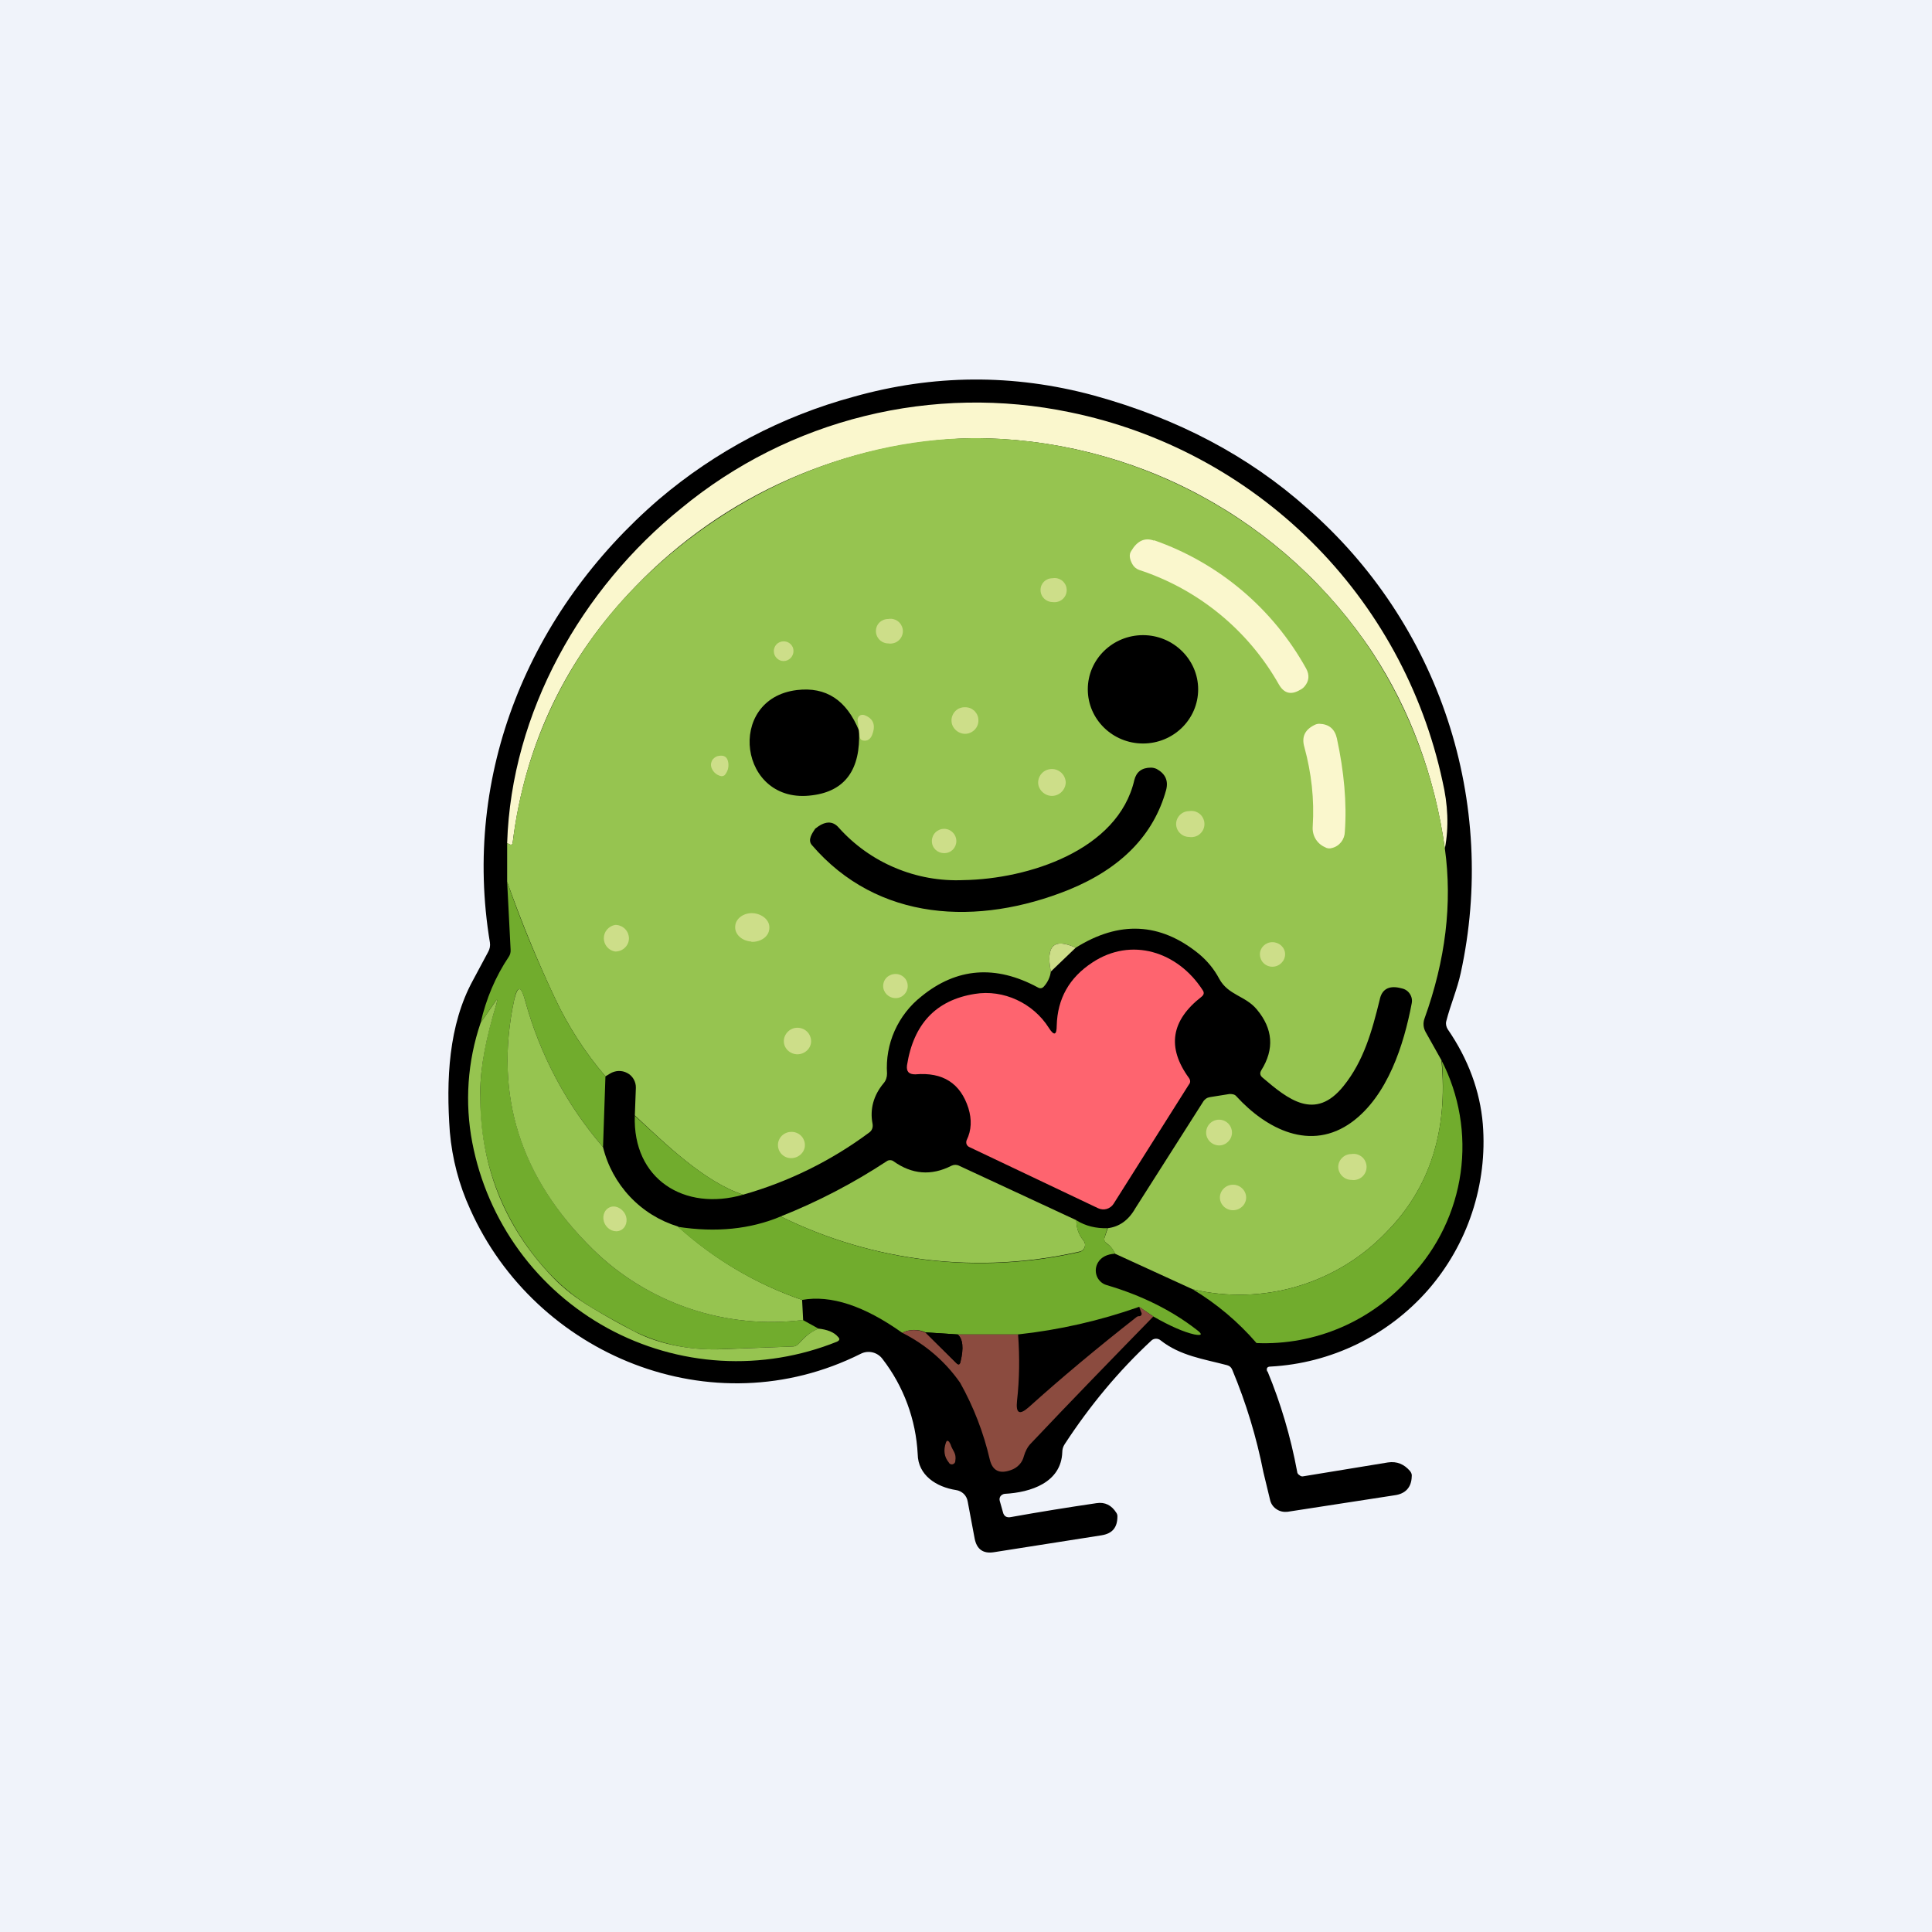 <svg width="24" height="24" viewBox="0 0 24 24" fill="none" xmlns="http://www.w3.org/2000/svg">
<rect x="0" y="0" width="24" height="24" fill="#333333" stroke="none"/>
<g clip-path="url(#clip0_31_18473)">
<path d="M0 0H24V24H0V0Z" fill="#F0F3FA"/>
<path d="M15.746 17.036C15.909 17.43 16.033 17.846 16.114 18.283C16.114 18.3 16.127 18.317 16.144 18.326C16.157 18.339 16.174 18.343 16.191 18.339L17.241 18.167C17.353 18.15 17.443 18.189 17.516 18.274C17.533 18.296 17.541 18.317 17.537 18.343C17.533 18.476 17.46 18.557 17.323 18.575L15.994 18.78C15.947 18.785 15.9 18.776 15.861 18.75C15.822 18.726 15.793 18.688 15.78 18.643L15.694 18.287C15.608 17.85 15.48 17.43 15.309 17.019C15.303 17.004 15.295 16.991 15.284 16.981C15.273 16.97 15.259 16.963 15.244 16.959C14.953 16.882 14.661 16.843 14.417 16.65C14.402 16.637 14.382 16.63 14.361 16.63C14.341 16.63 14.321 16.637 14.306 16.65C13.899 17.027 13.539 17.46 13.226 17.94C13.206 17.97 13.196 18.004 13.196 18.039C13.183 18.416 12.806 18.54 12.48 18.557C12.47 18.558 12.46 18.562 12.451 18.567C12.442 18.572 12.434 18.579 12.428 18.587C12.422 18.596 12.419 18.606 12.417 18.616C12.416 18.627 12.417 18.637 12.42 18.647L12.459 18.785C12.471 18.836 12.506 18.857 12.561 18.845C12.913 18.782 13.266 18.725 13.62 18.673C13.727 18.656 13.809 18.699 13.868 18.793C13.877 18.806 13.881 18.821 13.881 18.836C13.881 18.973 13.821 19.05 13.684 19.072L12.347 19.282C12.214 19.303 12.133 19.247 12.107 19.11L12.021 18.652C12.015 18.616 11.998 18.582 11.972 18.557C11.945 18.532 11.912 18.515 11.876 18.51C11.631 18.472 11.404 18.326 11.4 18.064C11.378 17.635 11.226 17.222 10.963 16.882C10.933 16.841 10.889 16.812 10.84 16.8C10.79 16.788 10.738 16.794 10.693 16.817C8.846 17.743 6.651 16.834 5.841 15.022C5.702 14.719 5.617 14.394 5.588 14.062C5.541 13.415 5.571 12.733 5.876 12.176L6.064 11.825C6.084 11.79 6.092 11.749 6.086 11.709C5.738 9.617 6.57 7.594 8.186 6.202C8.888 5.605 9.713 5.17 10.603 4.929C11.593 4.65 12.587 4.642 13.586 4.912C14.631 5.199 15.514 5.666 16.243 6.317C17.047 7.02 17.649 7.927 17.983 8.941C18.318 9.956 18.374 11.042 18.146 12.086C18.103 12.287 18.017 12.485 17.966 12.686C17.957 12.72 17.966 12.755 17.983 12.784C18.24 13.157 18.386 13.556 18.42 13.963C18.45 14.335 18.404 14.709 18.287 15.063C18.17 15.418 17.983 15.745 17.738 16.026C17.492 16.306 17.192 16.535 16.857 16.698C16.521 16.861 16.157 16.956 15.784 16.976C15.741 16.976 15.729 16.997 15.741 17.036H15.746Z" fill="black"/>
<path d="M17.949 10.543C17.82 9.634 17.52 8.828 17.057 8.117C16.514 7.293 15.774 6.618 14.905 6.151C14.036 5.684 13.064 5.441 12.077 5.443C10.495 5.483 8.992 6.145 7.894 7.286C7.037 8.168 6.523 9.231 6.369 10.466C6.369 10.491 6.351 10.5 6.326 10.487L6.3 10.474C6.351 8.846 7.226 7.311 8.464 6.313C9.128 5.765 9.906 5.374 10.742 5.168C11.577 4.962 12.448 4.946 13.29 5.121C14.423 5.353 15.464 5.91 16.286 6.724C17.108 7.537 17.675 8.572 17.919 9.703C17.987 9.994 18 10.273 17.949 10.539V10.543Z" fill="#FAF7CD"/>
<path d="M17.949 10.543C18.043 11.224 17.957 11.927 17.696 12.652C17.686 12.679 17.682 12.708 17.684 12.736C17.686 12.765 17.695 12.793 17.709 12.819L17.906 13.17C17.991 14.049 17.76 14.76 17.224 15.304C16.92 15.623 16.537 15.855 16.115 15.98C15.692 16.105 15.244 16.117 14.816 16.016L13.851 15.574C13.83 15.523 13.794 15.478 13.749 15.446C13.719 15.424 13.71 15.403 13.723 15.369L13.761 15.257C13.903 15.24 14.019 15.159 14.104 15.009L14.944 13.689C14.953 13.673 14.966 13.659 14.98 13.649C14.995 13.638 15.012 13.632 15.03 13.629L15.274 13.59C15.309 13.59 15.339 13.594 15.36 13.62C15.729 14.023 16.282 14.314 16.796 13.937C17.237 13.611 17.439 12.982 17.537 12.463C17.545 12.423 17.537 12.381 17.514 12.347C17.492 12.312 17.457 12.288 17.417 12.279L17.379 12.27C17.25 12.244 17.164 12.291 17.139 12.42C17.044 12.806 16.942 13.179 16.689 13.492C16.337 13.929 16.003 13.659 15.681 13.384C15.652 13.359 15.647 13.329 15.669 13.294C15.832 13.033 15.814 12.78 15.613 12.54C15.472 12.369 15.257 12.364 15.146 12.159C15.082 12.038 14.994 11.932 14.889 11.846C14.413 11.46 13.903 11.434 13.363 11.773C13.093 11.649 12.99 11.747 13.054 12.069C13.045 12.137 13.015 12.202 12.969 12.253C12.947 12.279 12.921 12.283 12.892 12.266C12.369 11.983 11.884 12.021 11.447 12.377C11.303 12.49 11.189 12.637 11.114 12.804C11.039 12.972 11.007 13.154 11.019 13.337C11.019 13.38 11.006 13.423 10.976 13.457C10.851 13.607 10.804 13.779 10.839 13.959C10.847 14.002 10.834 14.044 10.796 14.07C10.325 14.42 9.795 14.681 9.231 14.841C8.743 14.679 8.263 14.207 7.886 13.856L7.899 13.513C7.9 13.475 7.89 13.438 7.871 13.405C7.852 13.373 7.825 13.346 7.791 13.329C7.758 13.311 7.721 13.303 7.683 13.304C7.646 13.306 7.609 13.317 7.577 13.337C7.559 13.348 7.54 13.36 7.521 13.371C7.268 13.076 7.056 12.747 6.891 12.394C6.673 11.931 6.476 11.451 6.3 10.954V10.474L6.33 10.487C6.351 10.5 6.364 10.492 6.369 10.466C6.511 9.266 7.047 8.147 7.894 7.286C8.966 6.184 10.509 5.456 12.077 5.443C14.07 5.434 15.973 6.459 17.057 8.121C17.529 8.853 17.833 9.68 17.949 10.543Z" fill="#96C450"/>
<path d="M14.336 6.711C15.14 6.992 15.813 7.56 16.226 8.306C16.268 8.383 16.264 8.46 16.204 8.529C16.189 8.546 16.17 8.561 16.148 8.571C16.037 8.636 15.951 8.614 15.887 8.503C15.506 7.829 14.887 7.321 14.151 7.08C14.115 7.067 14.084 7.041 14.066 7.007C14.031 6.943 14.023 6.887 14.053 6.844C14.126 6.72 14.22 6.673 14.336 6.716V6.711Z" fill="#FAF7CD"/>
<path d="M13.076 7.479C13.097 7.482 13.119 7.481 13.14 7.475C13.161 7.47 13.181 7.459 13.198 7.445C13.214 7.431 13.228 7.414 13.237 7.394C13.246 7.374 13.251 7.353 13.251 7.331C13.251 7.309 13.246 7.287 13.237 7.267C13.228 7.248 13.214 7.23 13.198 7.216C13.181 7.202 13.161 7.192 13.14 7.186C13.119 7.18 13.097 7.179 13.076 7.183C12.99 7.183 12.926 7.247 12.926 7.329C12.926 7.414 12.994 7.479 13.076 7.479ZM11.036 7.993C11.058 7.997 11.08 7.995 11.102 7.989C11.124 7.984 11.144 7.973 11.161 7.958C11.178 7.944 11.192 7.926 11.201 7.906C11.211 7.885 11.216 7.863 11.216 7.841C11.216 7.818 11.211 7.796 11.201 7.776C11.192 7.755 11.178 7.737 11.161 7.723C11.144 7.708 11.124 7.698 11.102 7.692C11.08 7.686 11.058 7.685 11.036 7.689C10.95 7.689 10.881 7.753 10.881 7.839C10.881 7.924 10.95 7.993 11.036 7.993Z" fill="#CDDE89"/>
<path d="M14.199 9.236C14.576 9.236 14.884 8.936 14.884 8.563C14.884 8.194 14.576 7.89 14.199 7.89C13.822 7.89 13.513 8.19 13.513 8.563C13.513 8.936 13.822 9.236 14.199 9.236Z" fill="black"/>
<path d="M9.733 8.212C9.801 8.212 9.857 8.156 9.857 8.087C9.857 8.071 9.854 8.055 9.848 8.04C9.841 8.026 9.832 8.012 9.821 8.001C9.809 7.99 9.795 7.981 9.78 7.975C9.765 7.969 9.749 7.967 9.733 7.967C9.717 7.967 9.701 7.971 9.686 7.977C9.671 7.983 9.658 7.992 9.646 8.004C9.635 8.016 9.627 8.029 9.621 8.044C9.615 8.059 9.612 8.076 9.613 8.092C9.613 8.156 9.669 8.212 9.733 8.212Z" fill="#CDDE89"/>
<path d="M10.671 9.077C10.693 9.557 10.5 9.827 10.093 9.879C9.176 10.007 9.009 8.679 9.9 8.572C10.26 8.529 10.517 8.696 10.671 9.077Z" fill="black"/>
<path d="M11.987 9.116C12.077 9.116 12.154 9.043 12.154 8.953C12.155 8.931 12.151 8.909 12.143 8.888C12.135 8.868 12.122 8.849 12.107 8.833C12.091 8.818 12.072 8.805 12.052 8.797C12.031 8.789 12.009 8.785 11.987 8.786C11.965 8.785 11.943 8.789 11.922 8.797C11.902 8.805 11.883 8.818 11.868 8.833C11.852 8.849 11.84 8.868 11.832 8.888C11.823 8.909 11.819 8.931 11.82 8.953C11.82 9.039 11.897 9.116 11.991 9.116H11.987ZM10.671 9.077L10.654 8.949C10.653 8.938 10.654 8.928 10.658 8.918C10.661 8.908 10.668 8.899 10.676 8.893C10.685 8.886 10.695 8.881 10.707 8.88C10.718 8.878 10.729 8.88 10.74 8.884C10.851 8.927 10.881 9.009 10.834 9.129C10.817 9.171 10.791 9.197 10.749 9.201C10.706 9.201 10.684 9.189 10.68 9.15L10.671 9.077Z" fill="#CDDE89"/>
<path d="M16.607 9.171C16.697 9.587 16.732 9.977 16.706 10.333C16.705 10.379 16.689 10.424 16.661 10.46C16.632 10.497 16.592 10.523 16.547 10.534C16.533 10.539 16.518 10.54 16.503 10.539C16.489 10.537 16.474 10.533 16.462 10.525C16.412 10.504 16.371 10.468 16.343 10.422C16.315 10.376 16.303 10.322 16.307 10.268C16.329 9.925 16.29 9.6 16.204 9.283C16.166 9.154 16.209 9.064 16.333 9.004C16.35 8.996 16.369 8.991 16.389 8.991C16.509 8.995 16.581 9.056 16.607 9.171Z" fill="#FAF7CD"/>
<path d="M8.841 9.544C8.833 9.525 8.83 9.505 8.833 9.484C8.837 9.464 8.845 9.444 8.858 9.429C8.88 9.407 8.901 9.394 8.927 9.39C9 9.377 9.038 9.407 9.047 9.476C9.051 9.501 9.049 9.528 9.043 9.553C9.036 9.578 9.024 9.601 9.008 9.622C9.002 9.631 8.992 9.637 8.981 9.64C8.971 9.643 8.959 9.643 8.948 9.639C8.924 9.632 8.902 9.621 8.884 9.604C8.865 9.588 8.851 9.567 8.841 9.544Z" fill="#CDDE89"/>
<path d="M10.127 10.294C10.243 10.2 10.341 10.191 10.419 10.281C10.613 10.498 10.853 10.669 11.121 10.781C11.389 10.894 11.679 10.946 11.97 10.933C12.771 10.92 13.89 10.564 14.091 9.69C14.117 9.587 14.186 9.536 14.297 9.536C14.322 9.536 14.347 9.542 14.37 9.553C14.477 9.613 14.516 9.698 14.486 9.814C14.332 10.371 13.929 10.787 13.277 11.053C12.15 11.507 10.903 11.451 10.084 10.496C10.029 10.431 10.093 10.346 10.127 10.294Z" fill="black"/>
<path d="M13.071 9.887C13.116 9.886 13.159 9.867 13.19 9.835C13.221 9.803 13.239 9.76 13.239 9.716C13.236 9.672 13.217 9.63 13.185 9.6C13.153 9.57 13.111 9.553 13.067 9.553C13.022 9.553 12.979 9.57 12.947 9.601C12.915 9.633 12.897 9.675 12.896 9.72C12.896 9.81 12.977 9.887 13.067 9.887H13.071ZM14.773 10.397C14.796 10.401 14.82 10.399 14.843 10.393C14.866 10.387 14.887 10.376 14.905 10.36C14.923 10.345 14.937 10.326 14.947 10.305C14.957 10.283 14.962 10.26 14.962 10.236C14.962 10.213 14.957 10.189 14.947 10.168C14.937 10.146 14.923 10.127 14.905 10.112C14.887 10.097 14.866 10.086 14.843 10.079C14.82 10.073 14.796 10.072 14.773 10.076C14.73 10.076 14.69 10.092 14.659 10.122C14.629 10.151 14.611 10.192 14.61 10.234C14.61 10.324 14.683 10.397 14.773 10.397ZM11.73 10.598C11.816 10.598 11.88 10.53 11.88 10.448C11.88 10.408 11.864 10.369 11.835 10.341C11.807 10.312 11.768 10.296 11.728 10.296C11.688 10.296 11.649 10.312 11.62 10.341C11.592 10.369 11.576 10.408 11.576 10.448C11.576 10.534 11.644 10.598 11.73 10.598Z" fill="#CDDE89"/>
<path d="M6.3 10.954C6.471 11.451 6.673 11.931 6.891 12.394C7.056 12.747 7.268 13.076 7.521 13.371L7.491 14.25C7.037 13.722 6.706 13.1 6.523 12.428C6.471 12.24 6.424 12.24 6.386 12.428C6.137 13.603 6.463 14.627 7.359 15.514C7.699 15.849 8.112 16.102 8.565 16.255C9.017 16.408 9.499 16.457 9.973 16.397L10.166 16.504C10.076 16.547 9.994 16.603 9.93 16.684C9.92 16.697 9.907 16.708 9.892 16.715C9.877 16.723 9.861 16.727 9.844 16.727L8.923 16.761C8.558 16.773 8.196 16.695 7.869 16.534C7.71 16.448 7.543 16.358 7.371 16.256C7.19 16.149 7.023 16.019 6.874 15.87C6.576 15.567 6.341 15.207 6.185 14.812C6.029 14.416 5.954 13.993 5.966 13.568C5.966 13.26 6.034 12.896 6.167 12.471C6.184 12.407 6.176 12.403 6.141 12.458L5.97 12.707C6.039 12.407 6.154 12.133 6.321 11.884C6.338 11.859 6.345 11.829 6.343 11.798L6.3 10.954Z" fill="#71AC2D"/>
<path d="M9.334 11.7C9.454 11.704 9.553 11.632 9.557 11.533C9.566 11.434 9.471 11.353 9.356 11.344C9.236 11.336 9.137 11.413 9.133 11.507C9.124 11.606 9.219 11.691 9.334 11.696V11.7ZM7.646 11.82C7.736 11.82 7.813 11.747 7.813 11.657C7.813 11.635 7.808 11.613 7.8 11.592C7.791 11.572 7.778 11.553 7.762 11.537C7.746 11.522 7.728 11.51 7.707 11.502C7.686 11.493 7.664 11.489 7.641 11.49C7.602 11.496 7.567 11.517 7.541 11.547C7.515 11.577 7.501 11.615 7.501 11.655C7.501 11.695 7.515 11.733 7.541 11.764C7.567 11.794 7.602 11.814 7.641 11.82H7.646ZM15.806 12.009C15.891 12.009 15.964 11.94 15.964 11.854C15.964 11.769 15.891 11.704 15.806 11.704C15.72 11.704 15.651 11.773 15.651 11.854C15.651 11.94 15.72 12.009 15.806 12.009ZM13.363 11.773L13.054 12.069C12.99 11.747 13.093 11.649 13.363 11.773Z" fill="#CDDE89"/>
<path d="M13.127 12.741C13.136 12.407 13.281 12.146 13.569 11.957C14.053 11.636 14.631 11.82 14.94 12.3C14.961 12.33 14.957 12.356 14.927 12.381C14.546 12.677 14.494 13.011 14.768 13.389C14.79 13.419 14.79 13.449 14.768 13.474L13.834 14.953C13.815 14.984 13.784 15.007 13.748 15.018C13.713 15.028 13.675 15.025 13.641 15.009L12.043 14.25C12.027 14.243 12.015 14.231 12.008 14.216C12.005 14.208 12.003 14.199 12.003 14.19C12.003 14.181 12.005 14.172 12.008 14.164C12.069 14.04 12.073 13.907 12.03 13.766C11.931 13.457 11.713 13.316 11.37 13.346C11.289 13.346 11.258 13.311 11.267 13.234C11.348 12.72 11.627 12.424 12.107 12.347C12.467 12.287 12.836 12.463 13.028 12.767C13.093 12.87 13.127 12.861 13.127 12.741Z" fill="#FE646F"/>
<path d="M11.126 12.399C11.211 12.399 11.276 12.33 11.276 12.249C11.276 12.163 11.207 12.099 11.126 12.099C11.04 12.099 10.971 12.163 10.971 12.249C10.971 12.33 11.04 12.399 11.126 12.399Z" fill="#CDDE89"/>
<path d="M7.491 14.25C7.547 14.481 7.663 14.693 7.826 14.866C7.989 15.039 8.194 15.166 8.421 15.236C8.869 15.641 9.393 15.952 9.964 16.148L9.977 16.397C9.502 16.457 9.02 16.409 8.566 16.256C8.113 16.103 7.7 15.85 7.359 15.514C6.459 14.627 6.137 13.603 6.386 12.428C6.429 12.24 6.471 12.24 6.523 12.428C6.706 13.1 7.037 13.723 7.491 14.25Z" fill="#96C450"/>
<path d="M10.166 16.504C10.277 16.517 10.359 16.547 10.41 16.607C10.436 16.633 10.431 16.65 10.397 16.667C9.939 16.851 9.447 16.932 8.954 16.903C8.462 16.874 7.982 16.736 7.549 16.5C7.116 16.263 6.74 15.934 6.45 15.536C6.159 15.137 5.96 14.679 5.867 14.194C5.772 13.698 5.807 13.186 5.97 12.707L6.141 12.459C6.176 12.403 6.184 12.407 6.167 12.472C6.039 12.892 5.966 13.26 5.966 13.569C5.957 14.473 6.261 15.24 6.874 15.874C6.999 16.003 7.161 16.132 7.371 16.256C7.543 16.359 7.71 16.453 7.869 16.534C8.173 16.697 8.567 16.77 8.923 16.762L9.844 16.727C9.879 16.727 9.909 16.71 9.93 16.684C9.999 16.603 10.076 16.543 10.166 16.504Z" fill="#96C450"/>
<path d="M9.904 13.097C9.998 13.097 10.076 13.024 10.076 12.934C10.076 12.912 10.071 12.89 10.062 12.869C10.054 12.849 10.041 12.83 10.025 12.815C10.009 12.799 9.99 12.787 9.969 12.779C9.949 12.771 9.927 12.767 9.904 12.767C9.814 12.767 9.737 12.844 9.737 12.934C9.737 13.024 9.814 13.097 9.908 13.097H9.904Z" fill="#CDDE89"/>
<path d="M17.906 13.17C18.128 13.601 18.212 14.091 18.144 14.571C18.076 15.052 17.861 15.5 17.529 15.853C17.292 16.127 16.996 16.344 16.664 16.488C16.331 16.632 15.971 16.699 15.609 16.684C15.382 16.421 15.114 16.195 14.816 16.016C15.244 16.117 15.692 16.105 16.115 15.98C16.537 15.855 16.92 15.622 17.224 15.304C17.76 14.76 17.987 14.049 17.91 13.17H17.906ZM7.886 13.86C8.263 14.207 8.743 14.678 9.231 14.841C8.503 15.051 7.856 14.649 7.886 13.856V13.86Z" fill="#71AC2D"/>
<path d="M15.146 14.229C15.231 14.229 15.304 14.156 15.304 14.07C15.304 14.027 15.287 13.986 15.257 13.956C15.227 13.926 15.186 13.909 15.144 13.909C15.101 13.909 15.06 13.926 15.03 13.956C15 13.986 14.983 14.027 14.983 14.07C14.983 14.156 15.056 14.229 15.146 14.229ZM9.827 14.387C9.921 14.387 9.999 14.314 9.999 14.224C9.999 14.202 9.994 14.18 9.985 14.16C9.977 14.139 9.964 14.121 9.948 14.106C9.932 14.091 9.913 14.079 9.892 14.071C9.871 14.063 9.849 14.06 9.827 14.061C9.784 14.061 9.743 14.079 9.712 14.109C9.681 14.14 9.664 14.181 9.664 14.224C9.664 14.314 9.737 14.387 9.827 14.387ZM16.787 14.657C16.811 14.661 16.834 14.66 16.857 14.653C16.88 14.647 16.901 14.636 16.919 14.62C16.937 14.605 16.951 14.586 16.961 14.565C16.971 14.543 16.976 14.52 16.976 14.496C16.976 14.473 16.971 14.449 16.961 14.428C16.951 14.406 16.937 14.387 16.919 14.372C16.901 14.357 16.88 14.346 16.857 14.339C16.834 14.333 16.811 14.332 16.787 14.336C16.745 14.336 16.704 14.352 16.674 14.382C16.643 14.411 16.625 14.452 16.624 14.494C16.624 14.58 16.697 14.657 16.787 14.657Z" fill="#CDDE89"/>
<path d="M13.371 15.158C13.371 15.257 13.401 15.338 13.457 15.407C13.467 15.418 13.474 15.432 13.477 15.447C13.48 15.462 13.479 15.477 13.475 15.491C13.47 15.506 13.461 15.519 13.45 15.529C13.439 15.539 13.425 15.546 13.41 15.548C12.159 15.833 10.849 15.679 9.698 15.111C10.159 14.928 10.6 14.698 11.014 14.426C11.027 14.416 11.042 14.412 11.057 14.412C11.072 14.412 11.088 14.416 11.1 14.426C11.327 14.588 11.567 14.61 11.82 14.481C11.835 14.474 11.851 14.47 11.867 14.47C11.883 14.47 11.9 14.474 11.914 14.481L13.371 15.158Z" fill="#96C450"/>
<path d="M15.317 15.034C15.403 15.034 15.48 14.966 15.48 14.876C15.48 14.79 15.407 14.717 15.317 14.717C15.227 14.717 15.154 14.79 15.154 14.876C15.154 14.962 15.227 15.034 15.317 15.034ZM7.513 15.202C7.551 15.279 7.641 15.317 7.71 15.283C7.779 15.249 7.804 15.159 7.766 15.082C7.723 15.004 7.637 14.966 7.569 15C7.5 15.034 7.474 15.124 7.513 15.202Z" fill="#CDDE89"/>
<path d="M9.699 15.111C10.848 15.68 12.159 15.836 13.41 15.553C13.425 15.549 13.439 15.542 13.45 15.531C13.461 15.521 13.47 15.507 13.474 15.493C13.479 15.478 13.48 15.463 13.477 15.448C13.474 15.432 13.467 15.418 13.457 15.407C13.399 15.338 13.368 15.249 13.371 15.159C13.487 15.231 13.616 15.261 13.757 15.257L13.723 15.368C13.71 15.399 13.723 15.424 13.748 15.446C13.796 15.48 13.834 15.523 13.851 15.574C13.753 15.579 13.68 15.617 13.641 15.681C13.626 15.706 13.616 15.734 13.613 15.763C13.61 15.793 13.614 15.822 13.624 15.85C13.634 15.877 13.651 15.902 13.673 15.922C13.694 15.942 13.72 15.956 13.748 15.964C14.186 16.093 14.559 16.281 14.863 16.517C14.944 16.577 14.931 16.594 14.837 16.577C14.704 16.547 14.537 16.474 14.327 16.354L14.151 16.234C13.663 16.406 13.161 16.521 12.643 16.577H11.897L11.498 16.551C11.453 16.531 11.403 16.52 11.352 16.521C11.302 16.522 11.252 16.534 11.207 16.556C10.736 16.221 10.32 16.084 9.964 16.148C9.394 15.953 8.869 15.644 8.421 15.24C8.893 15.313 9.321 15.27 9.699 15.111Z" fill="#71AC2D"/>
<path d="M14.151 16.234L14.327 16.354C13.813 16.881 13.299 17.409 12.806 17.931C12.763 17.974 12.737 18.03 12.72 18.086C12.71 18.127 12.691 18.165 12.662 18.195C12.633 18.226 12.597 18.249 12.557 18.262C12.416 18.313 12.33 18.27 12.296 18.133C12.219 17.798 12.095 17.477 11.927 17.177C11.743 16.913 11.495 16.7 11.207 16.556C11.253 16.534 11.302 16.523 11.353 16.523C11.403 16.523 11.453 16.534 11.498 16.556L11.88 16.933C11.906 16.959 11.923 16.954 11.931 16.916C11.974 16.744 11.961 16.633 11.897 16.577H12.647C12.668 16.86 12.664 17.134 12.634 17.4C12.617 17.559 12.664 17.584 12.784 17.477C13.178 17.122 13.624 16.749 14.121 16.359C14.129 16.353 14.138 16.35 14.147 16.35C14.153 16.351 14.158 16.35 14.164 16.348C14.169 16.345 14.174 16.342 14.177 16.337C14.181 16.332 14.182 16.326 14.182 16.32C14.182 16.314 14.181 16.308 14.177 16.303L14.151 16.234Z" fill="#8B4B3F"/>
<path d="M11.498 16.551L11.897 16.577C11.961 16.633 11.974 16.748 11.931 16.92C11.923 16.954 11.906 16.958 11.88 16.933L11.498 16.551Z" fill="black"/>
<path d="M11.807 17.94C11.833 18.026 11.884 18.047 11.867 18.15C11.867 18.16 11.863 18.169 11.857 18.176C11.851 18.183 11.842 18.188 11.833 18.19C11.824 18.192 11.814 18.191 11.805 18.187C11.797 18.183 11.79 18.176 11.786 18.167C11.73 18.099 11.717 18.017 11.751 17.919C11.76 17.893 11.773 17.893 11.79 17.91L11.807 17.94Z" fill="#8B4B3F"/>
</g>
<defs>
<clipPath id="clip0_31_18473">
<rect width="24" height="24" fill="white"/>
</clipPath>
</defs>
</svg>
